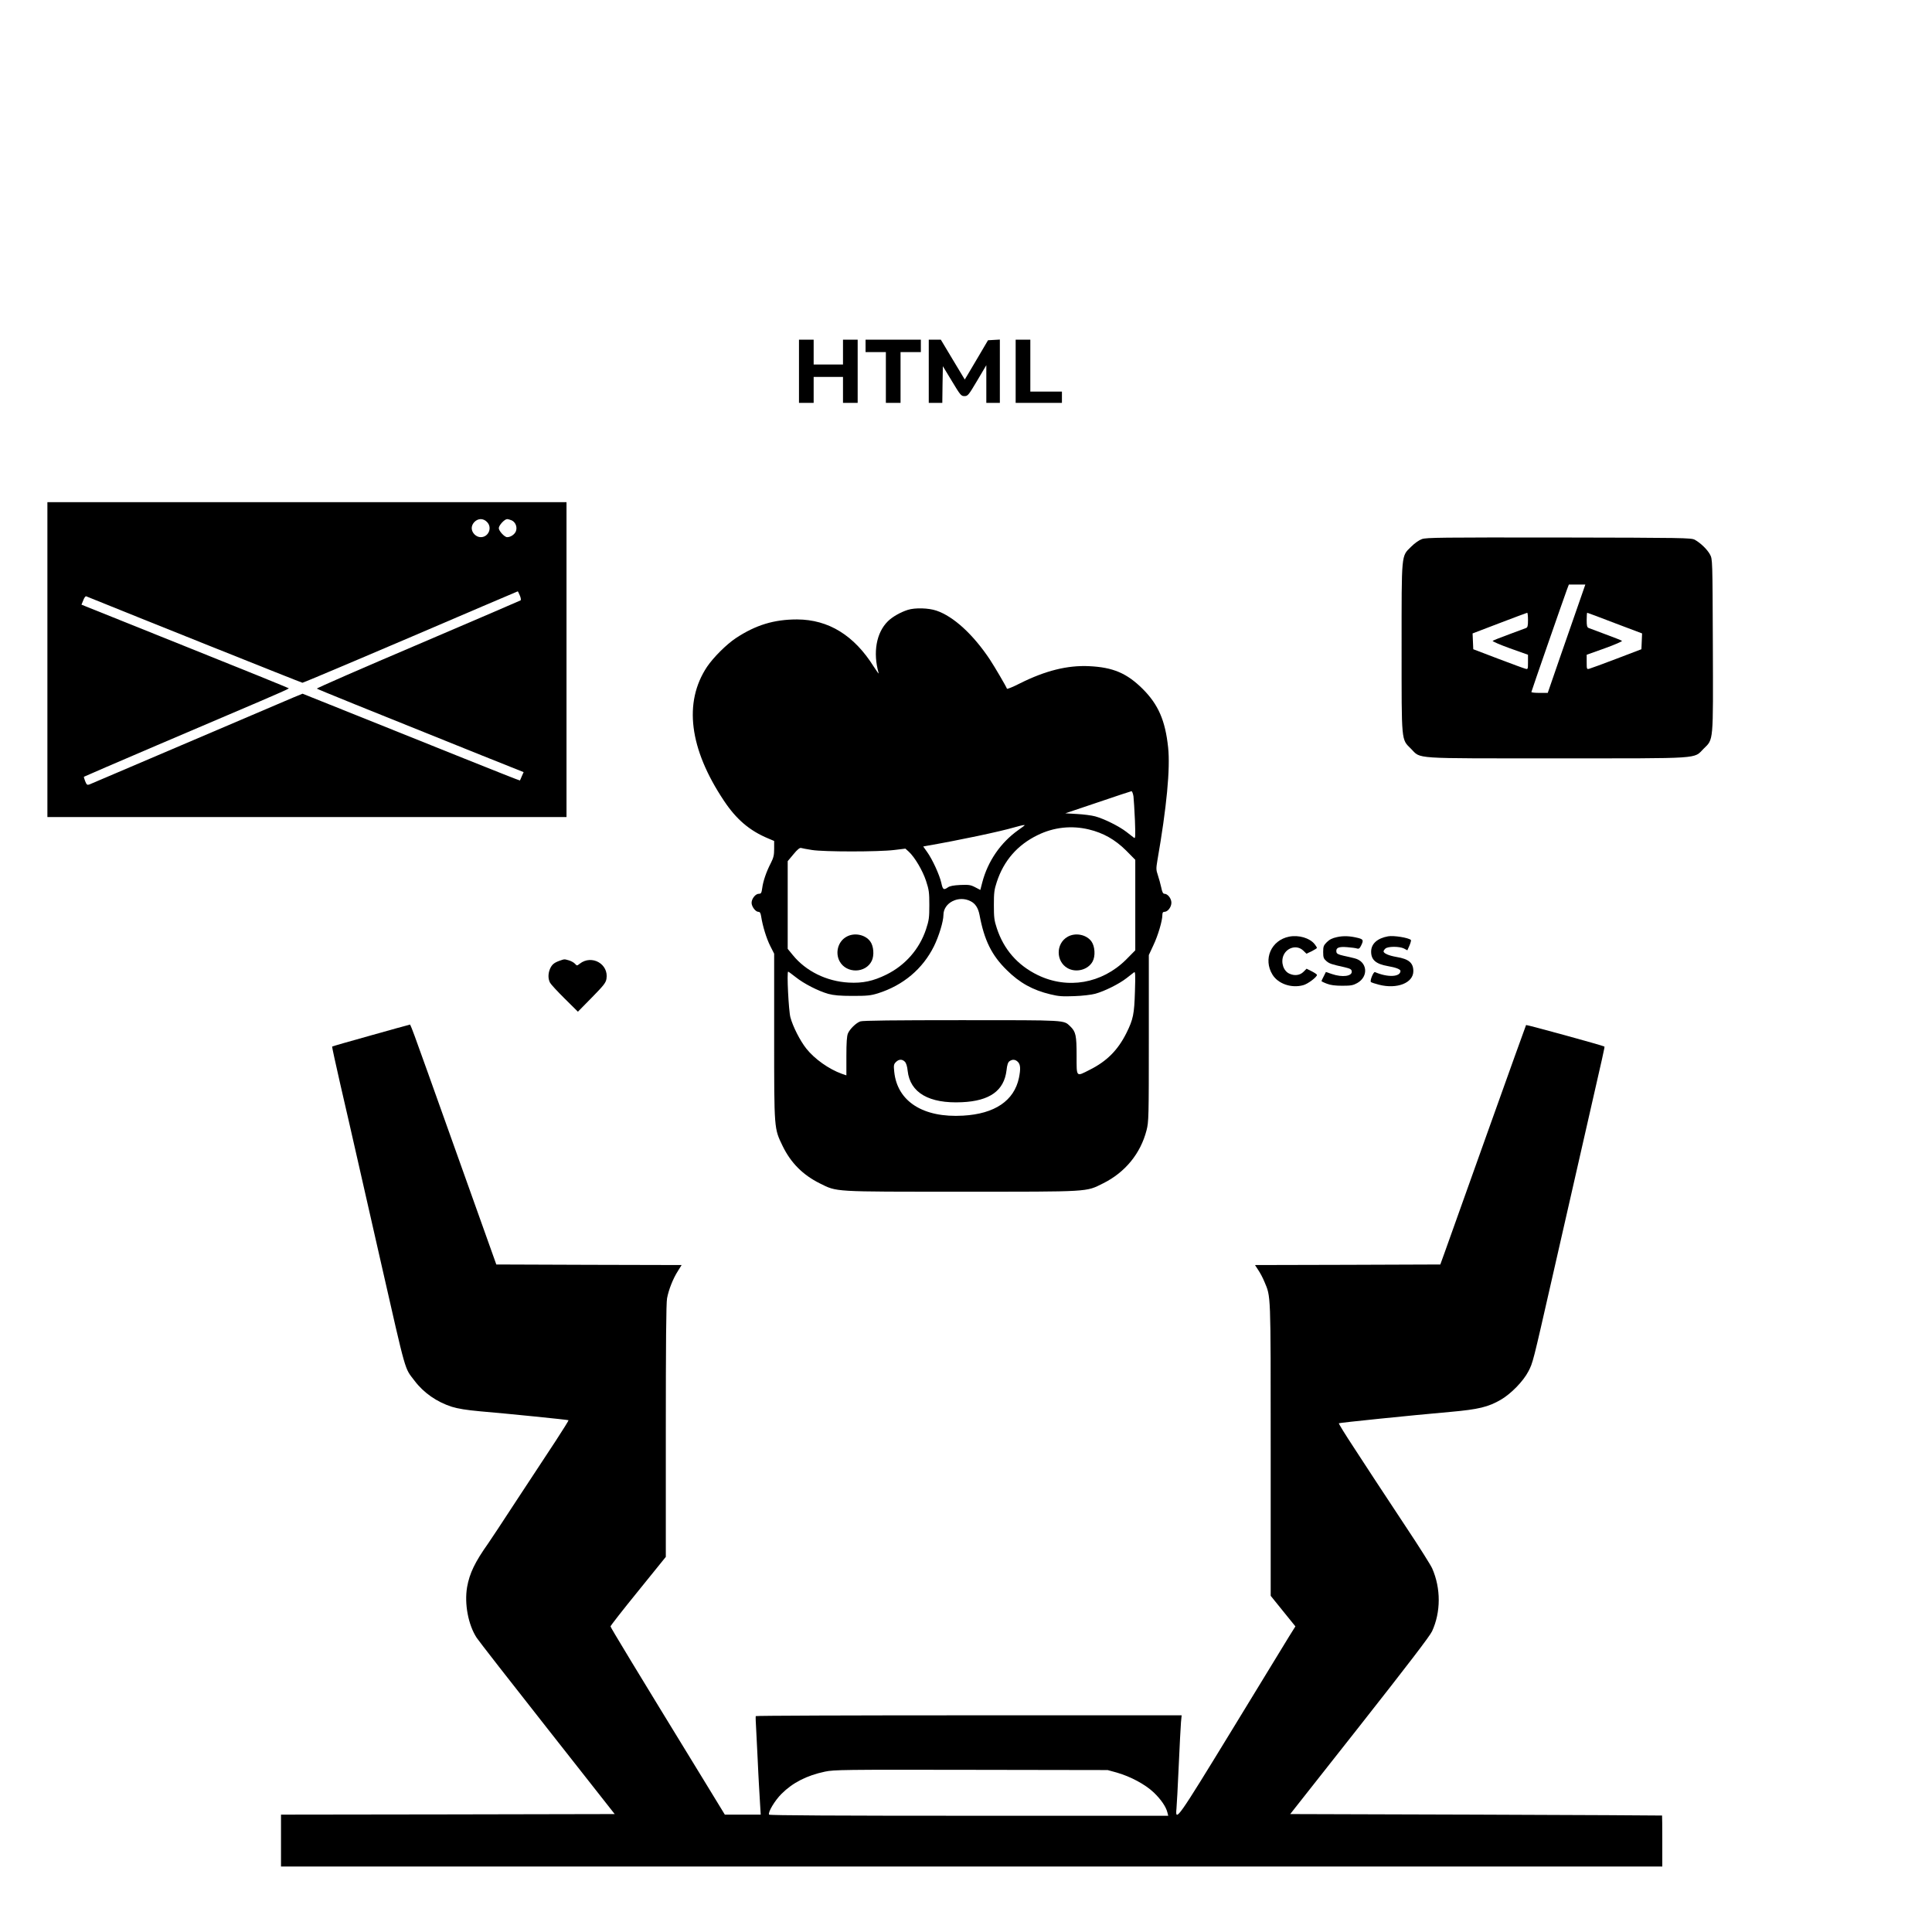 <?xml version="1.0" standalone="no"?>
<!DOCTYPE svg PUBLIC "-//W3C//DTD SVG 20010904//EN"
 "http://www.w3.org/TR/2001/REC-SVG-20010904/DTD/svg10.dtd">
<svg version="1.0" xmlns="http://www.w3.org/2000/svg"
 width="1712pt" height="1712pt" viewBox="0 0 1712 1712"
 preserveAspectRatio="xMidYMid meet">
<g transform="translate(0,1712) scale(0.1,-0.1)"
fill="#000000" stroke="none">
<path d="M7080 13830 l0 -280 65 0 65 0 0 115 0 115 130 0 130 0 0 -115 0
-115 65 0 65 0 0 280 0 280 -65 0 -65 0 0 -110 0 -110 -130 0 -130 0 0 110 0
110 -65 0 -65 0 0 -280z"/>
<path d="M7670 14055 l0 -55 90 0 90 0 0 -225 0 -225 65 0 65 0 0 225 0 225
90 0 90 0 0 55 0 55 -245 0 -245 0 0 -55z"/>
<path d="M8230 13830 l0 -280 60 0 60 0 2 163 3 162 80 -132 c75 -125 82 -133
111 -133 30 0 36 7 113 137 l81 137 0 -167 0 -167 60 0 60 0 0 281 0 280 -52
-3 -53 -3 -80 -136 c-44 -74 -90 -153 -103 -174 l-23 -38 -106 176 -106 177
-53 0 -54 0 0 -280z"/>
<path d="M9000 13830 l0 -280 205 0 205 0 0 50 0 50 -140 0 -140 0 0 230 0
230 -65 0 -65 0 0 -280z"/>
<path d="M420 11275 l0 -1395 2300 0 2300 0 0 1395 0 1395 -2300 0 -2300 0 0
-1395z m3895 1220 c50 -49 15 -135 -55 -135 -41 0 -80 39 -80 80 0 41 39 80
80 80 19 0 40 -9 55 -25z m219 14 c35 -16 52 -61 37 -98 -12 -28 -47 -51 -77
-51 -23 0 -74 55 -74 80 0 25 51 80 74 80 8 0 26 -5 40 -11z m72 -665 c9 -20
12 -40 7 -44 -4 -3 -414 -179 -910 -391 -496 -211 -899 -387 -895 -391 6 -6
408 -169 1469 -595 l363 -145 -16 -36 c-8 -20 -16 -37 -17 -38 -1 -2 -220 85
-487 192 -267 107 -700 281 -962 386 l-477 191 -78 -32 c-67 -29 -879 -375
-1573 -671 -118 -51 -225 -96 -237 -101 -20 -7 -25 -4 -38 28 -8 20 -13 38
-11 40 2 2 294 128 647 279 354 151 762 325 907 387 144 61 262 114 262 117 0
3 -414 171 -919 373 l-919 369 16 39 c8 22 20 38 26 35 369 -150 1908 -766
1916 -766 9 0 689 288 1600 679 168 71 306 130 308 131 2 0 10 -16 18 -36z"/>
<path d="M12600 12343 c-27 -10 -65 -37 -96 -68 -88 -87 -84 -48 -84 -895 0
-847 -4 -808 83 -895 92 -92 -8 -85 1292 -85 1303 0 1210 -6 1301 85 89 88 85
45 82 921 -3 758 -3 759 -25 800 -24 45 -84 103 -135 131 -31 17 -96 18 -1203
20 -1046 1 -1175 0 -1215 -14z m1390 -570 c-32 -93 -107 -309 -167 -480 l-108
-313 -72 0 c-40 0 -73 3 -73 8 0 6 281 815 316 910 l16 42 73 0 73 0 -58 -167z
m-450 -147 c0 -51 -3 -65 -17 -71 -10 -4 -79 -29 -153 -57 -74 -27 -139 -53
-143 -57 -4 -4 64 -34 153 -66 l160 -57 0 -65 c0 -63 -1 -65 -22 -59 -13 3
-122 43 -243 89 l-220 84 -3 70 -3 70 238 91 c131 50 241 91 246 92 4 0 7 -29
7 -64z m770 -28 l241 -91 -3 -70 -3 -70 -220 -84 c-121 -46 -230 -86 -242 -89
-22 -6 -23 -4 -23 59 l0 65 160 57 c89 32 157 62 153 66 -4 4 -69 30 -143 57
-74 28 -143 53 -152 57 -15 6 -18 20 -18 71 0 35 2 64 5 64 3 0 113 -41 245
-92z"/>
<path d="M8045 11716 c-66 -21 -138 -62 -178 -102 -102 -101 -133 -277 -81
-459 3 -11 -16 15 -43 57 -174 278 -401 418 -680 419 -204 0 -366 -49 -543
-166 -84 -56 -198 -170 -255 -254 -209 -315 -157 -726 149 -1185 110 -166 228
-267 394 -336 l52 -22 0 -69 c0 -56 -5 -79 -30 -128 -40 -77 -68 -160 -76
-222 -6 -43 -10 -49 -30 -49 -29 0 -64 -44 -64 -80 0 -33 35 -80 60 -80 14 0
20 -10 25 -42 13 -84 46 -192 80 -260 l35 -69 0 -735 c0 -829 -1 -811 75 -969
73 -150 179 -256 329 -331 156 -77 105 -74 1256 -74 1151 0 1100 -3 1255 74
195 97 332 264 385 471 19 75 20 111 20 815 l0 737 40 86 c42 88 80 218 80
269 0 20 5 28 18 28 30 0 62 42 62 81 0 38 -33 79 -62 79 -12 0 -20 16 -28 56
-7 31 -20 80 -30 109 -16 47 -16 59 -4 131 82 469 115 814 95 1001 -25 238
-87 380 -225 518 -141 140 -263 192 -476 202 -191 9 -387 -40 -611 -152 -62
-32 -115 -53 -116 -48 -7 20 -107 191 -151 258 -148 223 -323 383 -474 434
-71 24 -189 27 -253 7z m1999 -1653 c3 -27 9 -122 13 -213 5 -141 4 -163 -8
-154 -8 6 -38 30 -67 52 -66 51 -197 116 -277 138 -33 9 -106 18 -162 21
l-103 6 288 97 c158 54 292 98 298 99 6 0 14 -20 18 -46z m-966 -258 c-3 -3
-27 -21 -54 -40 -158 -112 -271 -277 -320 -465 l-17 -66 -46 24 c-40 21 -57
23 -131 20 -60 -3 -93 -9 -110 -21 -38 -27 -46 -21 -59 41 -16 70 -79 208
-126 273 l-34 48 32 6 c277 48 644 125 777 164 67 19 97 25 88 16z m571 -35
c128 -31 231 -89 329 -186 l82 -83 0 -401 0 -401 -82 -83 c-214 -212 -518
-265 -783 -136 -178 87 -300 226 -362 415 -23 69 -26 97 -26 205 0 108 3 136
26 205 62 189 183 328 362 415 143 70 300 87 454 50z m-2454 -182 c103 -17
593 -17 729 0 l99 12 30 -27 c54 -50 123 -168 153 -259 26 -79 29 -103 29
-214 0 -111 -3 -135 -29 -214 -58 -175 -183 -319 -351 -402 -117 -58 -211 -78
-335 -71 -196 11 -379 101 -495 244 l-45 55 0 388 0 389 51 61 c34 42 56 59
67 56 9 -3 53 -11 97 -18z m1406 -454 c42 -21 67 -60 79 -122 42 -225 108
-358 242 -489 113 -112 230 -177 386 -214 72 -18 108 -20 212 -16 69 2 152 12
185 21 81 22 212 87 277 138 29 22 59 46 67 52 11 9 13 -17 8 -169 -6 -202
-15 -247 -76 -370 -76 -151 -173 -249 -325 -325 -122 -62 -116 -69 -116 125 0
181 -7 212 -56 260 -61 57 -19 55 -963 55 -589 0 -879 -3 -898 -11 -38 -14
-92 -67 -109 -106 -10 -23 -14 -80 -14 -202 l0 -170 -41 14 c-114 41 -241 131
-314 223 -55 69 -119 195 -141 277 -16 60 -33 405 -20 405 3 0 33 -22 66 -48
72 -58 201 -124 290 -149 49 -13 103 -18 215 -18 130 0 160 3 225 23 224 71
396 216 496 417 44 89 84 221 84 277 0 109 135 177 241 122z m-583 -1422 c12
-12 21 -41 25 -81 21 -194 190 -292 481 -278 246 11 373 102 395 282 5 48 13
72 26 81 26 19 52 17 75 -6 23 -23 25 -63 9 -142 -43 -202 -214 -318 -494
-334 -354 -21 -584 125 -611 389 -6 57 -4 67 15 86 26 26 55 27 79 3z"/>
<path d="M9459 8818 c-104 -60 -103 -218 1 -277 76 -43 182 -15 222 59 26 47
21 134 -10 177 -44 62 -144 82 -213 41z"/>
<path d="M7499 8818 c-74 -42 -100 -142 -58 -218 61 -109 231 -105 284 6 23
48 17 130 -13 171 -44 62 -144 82 -213 41z"/>
<path d="M11423 8820 c-159 -32 -232 -199 -147 -337 50 -81 168 -122 272 -93
40 10 122 72 122 91 0 5 -21 19 -46 32 l-46 23 -28 -28 c-31 -31 -79 -37 -124
-16 -53 23 -78 100 -53 161 31 73 121 96 175 44 l29 -28 47 22 c25 13 46 26
46 30 0 3 -9 18 -21 33 -43 54 -141 83 -226 66z"/>
<path d="M11847 8816 c-42 -9 -67 -22 -90 -45 -28 -28 -32 -38 -32 -87 0 -48
4 -59 28 -80 27 -23 44 -29 162 -55 50 -12 61 -18 63 -36 6 -44 -83 -56 -176
-24 l-53 18 -19 -38 c-11 -21 -20 -40 -20 -43 0 -2 21 -13 48 -23 33 -13 74
-18 137 -18 77 0 96 4 132 24 104 59 89 191 -23 219 -22 6 -66 16 -99 23 -48
11 -61 18 -63 35 -5 36 21 47 95 41 38 -3 77 -8 88 -12 17 -5 24 1 38 30 21
44 17 52 -31 64 -69 17 -127 20 -185 7z"/>
<path d="M12300 8823 c-95 -17 -150 -66 -150 -136 0 -73 42 -109 148 -128 71
-12 112 -28 112 -43 -1 -54 -113 -59 -226 -10 -13 6 -47 -77 -36 -88 4 -4 36
-15 72 -24 160 -41 304 16 304 120 0 74 -40 108 -149 126 -69 12 -115 32 -115
50 0 4 7 16 16 24 21 21 125 21 165 1 l30 -16 19 43 c10 24 16 46 12 49 -22
20 -153 41 -202 32z"/>
<path d="M4957 8606 c-49 -18 -67 -34 -84 -73 -17 -42 -17 -87 1 -121 8 -15
67 -79 131 -142 l116 -115 123 125 c106 108 124 131 130 166 22 131 -130 218
-237 134 -24 -19 -25 -19 -42 0 -10 11 -34 24 -54 30 -43 12 -37 12 -84 -4z"/>
<path d="M3280 7943 c-184 -51 -336 -95 -337 -97 -2 -2 31 -151 72 -332 42
-181 114 -495 160 -699 46 -203 136 -599 200 -880 230 -1010 207 -930 299
-1051 80 -106 196 -187 330 -230 56 -17 129 -29 250 -40 248 -21 780 -75 784
-79 2 -2 -49 -84 -113 -182 -65 -98 -219 -333 -344 -523 -124 -190 -238 -363
-254 -385 -119 -168 -166 -266 -188 -389 -25 -148 10 -334 85 -449 19 -29 302
-392 629 -807 l594 -755 -1478 -3 -1479 -2 0 -230 0 -230 6120 0 6120 0 0 225
c0 124 -1 226 -2 227 -2 1 -744 5 -1649 8 l-1646 5 615 780 c425 540 623 798
642 840 78 170 79 379 1 557 -11 26 -116 193 -234 370 -117 178 -238 361 -269
408 -30 47 -117 179 -192 294 -75 114 -135 211 -132 214 6 5 638 70 991 101
246 22 333 43 445 108 90 53 197 162 243 250 41 79 39 72 211 828 64 281 182
798 262 1150 205 898 205 897 201 901 -7 8 -690 195 -694 191 -2 -3 -157 -434
-344 -958 -188 -525 -358 -1001 -378 -1059 l-38 -105 -821 -3 -821 -2 28 -43
c16 -23 41 -70 55 -104 58 -139 56 -75 56 -1486 l0 -1298 109 -135 110 -136
-54 -86 c-29 -48 -258 -422 -508 -832 -481 -787 -504 -820 -492 -698 3 29 12
199 20 378 8 179 17 353 20 388 l6 62 -1885 0 c-1037 0 -1887 -3 -1889 -7 -2
-5 0 -60 4 -123 3 -63 9 -180 13 -260 4 -80 8 -179 11 -220 2 -41 7 -119 10
-172 l6 -98 -159 0 -159 0 -185 303 c-623 1017 -828 1356 -828 1365 0 6 110
147 245 313 l245 303 0 1116 c0 763 3 1135 11 1175 14 76 53 175 96 242 l33
53 -821 2 -821 3 -364 1020 c-430 1205 -393 1105 -407 1104 -7 -1 -163 -44
-347 -96z m6615 -6530 c123 -35 253 -105 328 -176 65 -62 110 -128 122 -179
l7 -28 -1765 0 c-1136 0 -1768 3 -1772 10 -12 20 51 126 111 185 98 98 223
162 384 196 80 17 161 18 1295 16 l1210 -2 80 -22z"/>
</g>
</svg>
